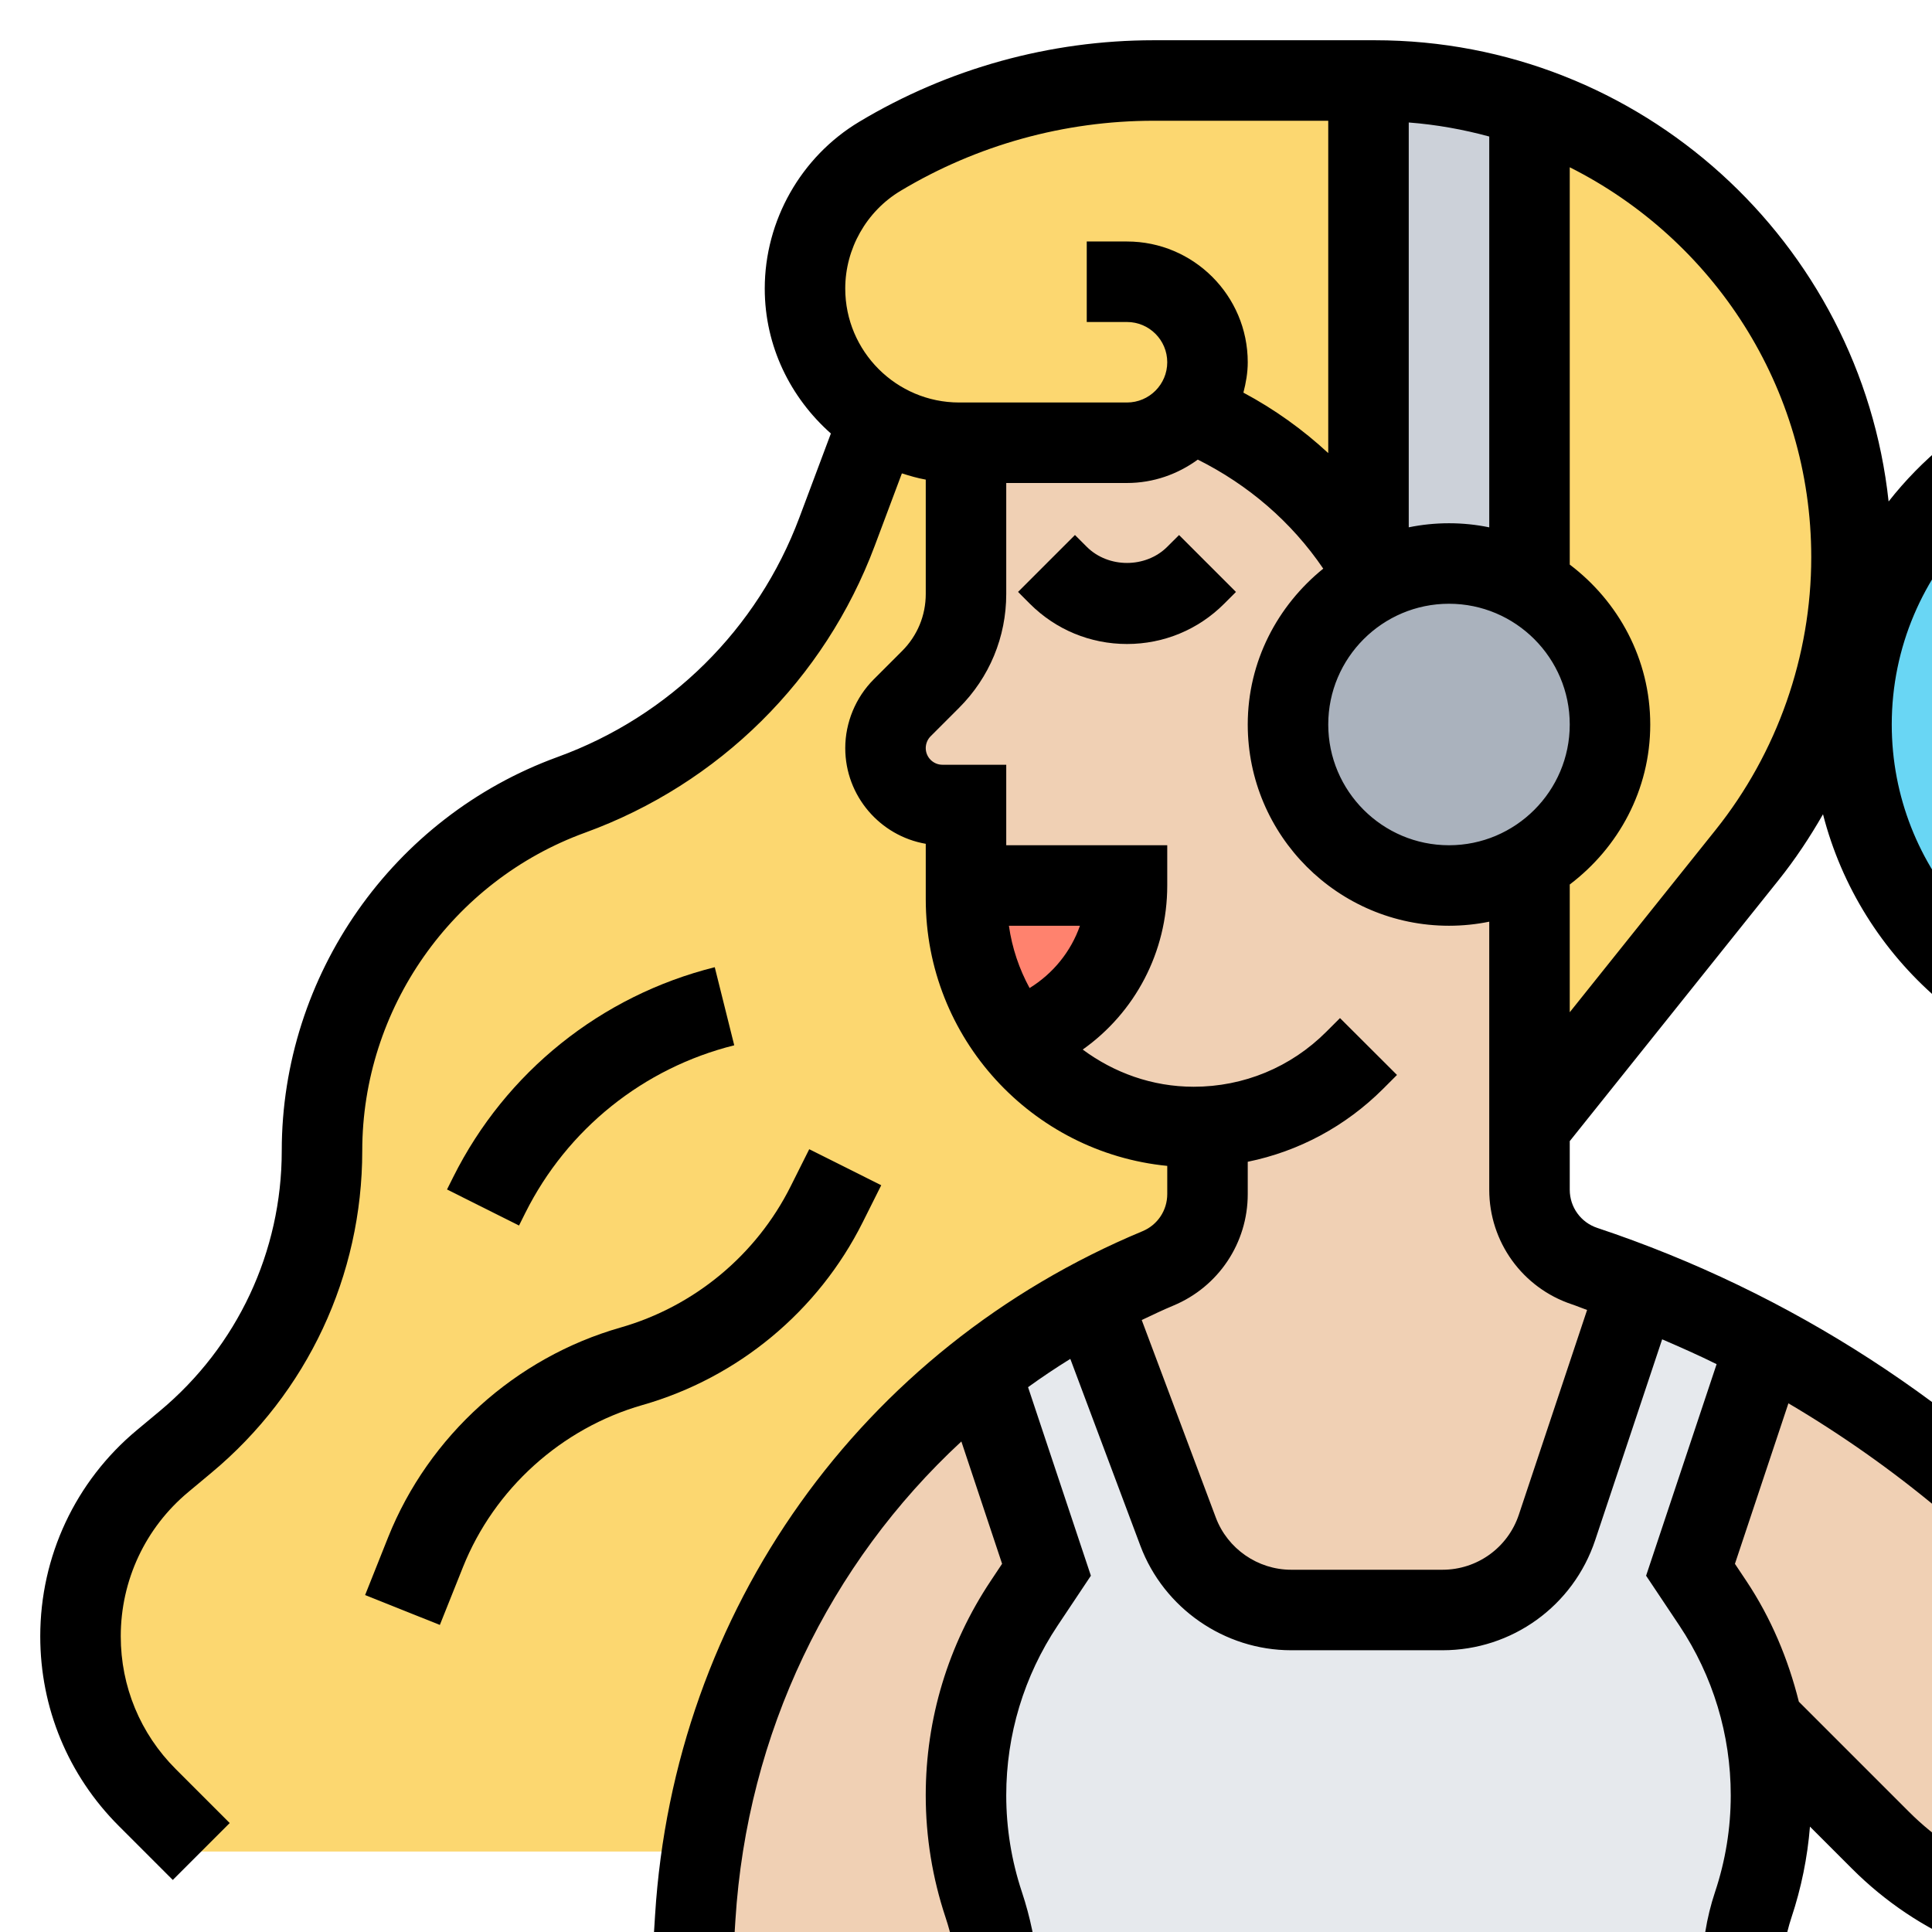 <svg id="_x33_0" enable-background="new 0 0 48 48" height="32" viewBox="0 0 48 48" width="32" xmlns="http://www.w3.org/2000/svg"><g><g><g><path d="m46 13.84v.01c0 .84-.09 1.67-.26 2.48-.39 1.78-1.18 3.47-2.34 4.91l-5.4 6.76v-6.54c1.2-.69 2-1.98 2-3.46s-.8-2.77-2-3.46v-11.9c4.66 1.59 8 6.01 8 11.2z" fill="#fcd770"/></g><g><path d="m25.2 25.82c1.03 1.33 2.65 2.18 4.46 2.18l.34-.02v.02 1.67c0 .8-.49 1.53-1.23 1.84-.57.24-1.13.5-1.66.79-.97.52-1.89 1.13-2.74 1.8-1.4 1.11-2.63 2.4-3.65 3.84-1.69 2.37-2.82 5.12-3.27 8.06h-12.45l-1.34-1.34c-1.06-1.06-1.66-2.5-1.66-4.01 0-1.68.75-3.27 2.04-4.35l.57-.48c1.07-.9 1.92-2 2.5-3.24.58-1.23.89-2.59.89-3.99 0-1.98.62-3.85 1.7-5.4 1.09-1.55 2.64-2.77 4.5-3.44 3.04-1.11 5.46-3.5 6.6-6.54l1.04-2.77c.58.35 1.26.56 1.99.56h.17v3.76c0 .79-.32 1.56-.88 2.12l-.71.71c-.26.26-.41.62-.41 1 0 .78.63 1.41 1.41 1.41h.59v2 .34c0 1.31.45 2.52 1.2 3.48z" fill="#fcd770"/></g><g><path d="m29.58 10.22c-.05.07-.11.13-.17.19-.36.37-.86.59-1.41.59h-4-.17c-.73 0-1.41-.21-1.99-.56-1.1-.68-1.84-1.89-1.84-3.27 0-1.35.71-2.59 1.86-3.29 2.05-1.23 4.41-1.88 6.8-1.88h5.34v12l-.25-.37c-1.02-1.53-2.47-2.72-4.17-3.41z" fill="#fcd770"/></g><g><path d="m26 53v3h-2l.75-5.25c.05-.35.07-.71.07-1.06 0-.8-.12-1.6-.38-2.37-.29-.87-.44-1.79-.44-2.72 0-1.69.5-3.35 1.44-4.77l.56-.83-1.63-4.9c.85-.67 1.77-1.28 2.74-1.8l2.16 5.75c.44 1.17 1.56 1.95 2.81 1.95h3.76c1.29 0 2.44-.83 2.84-2.05l2.01-6.01c1.09.42 2.15.91 3.18 1.46l-1.87 5.6.56.83c.6.91 1.03 1.93 1.25 2.98.13.59.19 1.19.19 1.79 0 .93-.15 1.85-.44 2.72-.18.54-.27 1.11-.27 1.68s.09 1.14.27 1.68l.44 1.32h-1c-.55 0-1 .45-1 1v3h-4v-3c0-.55-.45-1-1-1h-2c-.55 0-1 .45-1 1v3h-4v-3c0-.55-.45-1-1-1h-2c-.55 0-1 .45-1 1z" fill="#e6e9ed"/></g><g><path d="m56 53v3h-6v-3c0-.55.45-1 1-1h4c.55 0 1 .45 1 1z" fill="#aab2bd"/></g><g><path d="m22 53v3h-14v-3c0-.55.45-1 1-1h8 4c.55 0 1 .45 1 1z" fill="#ccd1d9"/></g><g><path d="m46 53v3h-4v-3c0-.55.45-1 1-1h1 1c.55 0 1 .45 1 1z" fill="#aab2bd"/></g><g><path d="m38 53v3h-4v-3c0-.55.45-1 1-1h2c.55 0 1 .45 1 1z" fill="#aab2bd"/></g><g><path d="m30 53v3h-4v-3c0-.55.45-1 1-1h2c.55 0 1 .45 1 1z" fill="#aab2bd"/></g><g><path d="m24 56h2 4 4 4 4 4 4 6 1c.55 0 1 .45 1 1v4c0 .55-.45 1-1 1h-50c-.55 0-1-.45-1-1v-4c0-.55.45-1 1-1h1 14z" fill="#969faa"/></g><g><path d="m54 22c2.21 0 4-1.79 4-4s-1.79-4-4-4-4 1.79-4 4 1.79 4 4 4zm4 2h-1.88c-.58 0-1.12.24-1.5.62-.3.31-.52.7-.61 1.38h-.01c-4.42 0-8-3.58-8-8 0-.55.06-1.09.16-1.61.75-3.65 3.97-6.39 7.84-6.39 4.42 0 8 3.58 8 8 0 2.54-1.18 4.8-3.02 6.26-.29-.17-.62-.26-.98-.26z" fill="#69d6f4"/></g><g><path d="m34 14v-12h.16c1.35 0 2.64.22 3.84.64v11.9c-.59-.34-1.27-.54-2-.54s-1.41.2-2 .54z" fill="#ccd1d9"/></g><g><path d="m38 14.54c1.2.69 2 1.98 2 3.46s-.8 2.77-2 3.46c-.59.34-1.27.54-2 .54-2.21 0-4-1.79-4-4 0-1.48.8-2.77 2-3.46.59-.34 1.27-.54 2-.54s1.41.2 2 .54z" fill="#aab2bd"/></g><g><path d="m52.68 40.63 3.32-11.63-1.38-1.38c-.4-.4-.62-.94-.62-1.5 0-.04 0-.08.01-.12.09-.68.31-1.07.61-1.38.38-.38.92-.62 1.5-.62h1.88c.36 0 .69.09.98.26.61.34 1.02 1 1.02 1.74v5 9.22c0 4.3-3.48 7.78-7.78 7.78-2.06 0-4.04-.82-5.5-2.28l-2.91-2.91c-.22-1.05-.65-2.07-1.25-2.98l-.56-.83 1.87-5.6c.87.46 1.71.96 2.52 1.51 2.17 1.45 4.13 3.2 5.85 5.2z" fill="#f0d0b4"/></g><g><path d="m24.75 50.75-.75 5.25h-2v-3c0-.55-.45-1-1-1h-4l.27-4.36c.04-.55.1-1.1.18-1.64.45-2.94 1.58-5.69 3.27-8.06 1.02-1.44 2.25-2.73 3.65-3.84l1.63 4.9-.56.83c-.94 1.42-1.44 3.08-1.44 4.77 0 .93.15 1.85.44 2.72.26.77.38 1.57.38 2.37 0 .35-.02.71-.07 1.06z" fill="#f0d0b4"/></g><g><path d="m24 14.76v-3.76h4c.55 0 1.05-.22 1.41-.59.06-.06.12-.12.17-.19 1.7.69 3.15 1.88 4.17 3.41l.25.37v.54c-1.2.69-2 1.98-2 3.46 0 2.21 1.79 4 4 4 .73 0 1.41-.2 2-.54v6.54 1.56c0 .86.55 1.62 1.37 1.9.44.15.89.31 1.32.48l-2.01 6.01c-.4 1.22-1.55 2.05-2.84 2.05h-3.76c-1.25 0-2.37-.78-2.81-1.95l-2.16-5.75c.53-.29 1.09-.55 1.66-.79.74-.31 1.23-1.04 1.23-1.84v-1.67-.02l-.34.02c-1.81 0-3.43-.85-4.46-2.18.81-.26 1.51-.76 2.01-1.43.49-.67.79-1.49.79-2.39h-4v-2h-.59c-.78 0-1.41-.63-1.41-1.41 0-.38.15-.74.41-1l.71-.71c.56-.56.88-1.33.88-2.12z" fill="#f0d0b4"/></g><g><path d="m24 22h4c0 .9-.3 1.72-.79 2.39-.5.67-1.2 1.17-2.01 1.43-.75-.96-1.2-2.17-1.2-3.48z" fill="#ff826e"/></g></g><g><path d="m29 13.585c-.535.535-1.465.535-2 0l-.293-.293-1.414 1.414.293.294c.646.645 1.503 1 2.414 1s1.769-.355 2.414-1l.293-.293-1.414-1.414z"/><path d="m63 18c0-4.962-4.037-9-9-9-2.873 0-5.429 1.358-7.078 3.459-.693-6.433-6.152-11.459-12.767-11.459h-5.493c-2.576 0-5.106.701-7.315 2.026-1.448.868-2.347 2.455-2.347 4.143 0 1.437.643 2.716 1.643 3.601l-.784 2.092c-1.037 2.768-3.226 4.935-6.005 5.945-4.1 1.491-6.854 5.423-6.854 9.785 0 2.504-1.104 4.859-3.027 6.462l-.575.479c-1.524 1.27-2.398 3.136-2.398 5.12 0 1.78.693 3.454 1.952 4.713l1.341 1.341 1.414-1.414-1.341-1.341c-.881-.881-1.366-2.053-1.366-3.299 0-1.389.611-2.695 1.679-3.584l.574-.479c2.382-1.984 3.747-4.899 3.747-7.998 0-3.524 2.226-6.701 5.537-7.905 3.329-1.211 5.951-3.807 7.194-7.123l.676-1.803c.195.061.388.119.593.155v2.841c0 .534-.208 1.036-.586 1.415l-.708.708c-.448.449-.706 1.071-.706 1.706 0 1.19.865 2.182 2 2.378v1.379c0 3.449 2.637 6.292 6 6.623v.7c0 .405-.241.768-.615.923-6.997 2.915-11.638 9.426-12.11 16.992l-.214 3.419h-7.061c-1.103 0-2 .897-2 2v2c-1.103 0-2 .897-2 2v4c0 1.103.897 2 2 2h50c1.103 0 2-.897 2-2v-4c0-1.103-.897-2-2-2v-2c0-1.103-.897-2-2-2h-4c-1.103 0-2 .897-2 2v2h-2v-2c0-1.103-.897-2-2-2h-.279l-.213-.64c-.293-.877-.293-1.843 0-2.72.244-.734.398-1.491.46-2.258l1.046 1.046c1.659 1.659 3.863 2.572 6.208 2.572 4.841 0 8.778-3.938 8.778-8.778v-14.222c0-.643-.208-1.237-.554-1.726 1.632-1.672 2.554-3.901 2.554-6.274zm-9-7c3.859 0 7 3.14 7 7 0 1.96-.812 3.79-2.232 5.112-.246-.066-.501-.112-.768-.112h-1.879c-1.308 0-2.427.811-2.89 1.955-3.499-.384-6.231-3.355-6.231-6.955 0-3.86 3.141-7 7-7zm-1.785 27.607c-3.43-3.703-7.732-6.501-12.531-8.1-.41-.136-.684-.517-.684-.948v-1.208l5.186-6.482c.414-.517.779-1.067 1.106-1.639.926 3.612 4.034 6.357 7.836 6.725.142.512.401.986.787 1.372l.963.963zm-10.491 1.78c.835 1.254 1.276 2.712 1.276 4.217 0 .818-.131 1.626-.391 2.404-.428 1.284-.428 2.699.001 3.984l.015.046c-.923.176-1.625.987-1.625 1.962v2h-2v-2c0-1.103-.897-2-2-2h-2c-1.103 0-2 .897-2 2v2h-2v-2c0-1.103-.897-2-2-2h-2c-.523 0-.995.206-1.352.536l.092-.646c.185-1.297.063-2.639-.35-3.881-.259-.779-.39-1.587-.39-2.405 0-1.505.441-2.963 1.276-4.216l.827-1.24-1.561-4.684c.34-.246.69-.48 1.05-.703l1.741 4.644c.583 1.552 2.088 2.595 3.746 2.595h3.759c1.725 0 3.249-1.099 3.794-2.735l1.664-4.99c.456.197.91.397 1.353.617l-1.752 5.256zm-4.724 14.613h-2v-2h2zm-8 0h-2v-2h2zm7-42c-.342 0-.677.035-1 .101v-10.058c.687.053 1.354.173 2 .349v9.71c-.323-.067-.658-.102-1-.102zm0 2c1.654 0 3 1.346 3 3s-1.346 3-3 3-3-1.346-3-3 1.346-3 3-3zm9-1.155c0 2.453-.844 4.859-2.377 6.775l-3.623 4.529v-3.174c1.207-.914 2-2.348 2-3.974s-.793-3.061-2-3.974v-9.871c3.551 1.784 6 5.452 6 9.689zm-22.625-9.104c1.899-1.139 4.073-1.741 6.287-1.741h4.338v8.257c-.636-.588-1.34-1.092-2.108-1.502.063-.243.108-.493.108-.755 0-1.654-1.346-3-3-3h-1v2h1c.552 0 1 .449 1 1s-.448 1-1 1h-4.169c-1.561 0-2.831-1.27-2.831-2.831 0-.989.526-1.919 1.375-2.428zm3.205 19.807c-.258-.474-.435-.993-.514-1.548h1.765c-.225.643-.667 1.188-1.251 1.548zm3.574 7.888c1.121-.468 1.846-1.555 1.846-2.769v-.803c1.265-.258 2.429-.879 3.365-1.814l.343-.343-1.416-1.413-.342.342c-.88.88-2.05 1.364-3.293 1.364-1.035 0-1.983-.351-2.757-.924 1.296-.918 2.1-2.416 2.1-4.076v-1h-4v-2h-1.586c-.228 0-.414-.186-.414-.414 0-.109.044-.216.121-.293l.707-.707c.756-.756 1.172-1.761 1.172-2.829v-2.757h3c.659 0 1.263-.22 1.759-.581 1.252.626 2.325 1.543 3.117 2.709-1.134.917-1.876 2.303-1.876 3.872 0 2.757 2.243 5 5 5 .342 0 .677-.035 1-.101v6.66c0 1.293.824 2.437 2.051 2.846.129.043.253.097.38.141l-1.696 5.087c-.273.818-1.035 1.367-1.897 1.367h-3.759c-.829 0-1.582-.521-1.873-1.298l-1.84-4.906c.261-.123.52-.249.788-.36zm-10.883 15.271c.291-4.653 2.337-8.86 5.614-11.894l1.012 3.039-.284.427c-1.055 1.583-1.613 3.424-1.613 5.325 0 1.033.166 2.054.493 3.036.315.95.408 1.976.267 2.967l-.628 4.393h-.132v-2c0-1.103-.897-2-2-2h-2.935zm-9.271 5.293h12v2h-12zm48.001 8h-50.001v-4h48 2zm-6.001-8h4v2h-4zm-6 2h-2v-2h2zm14-14.778c0 3.737-3.041 6.778-6.778 6.778-1.811 0-3.513-.705-4.793-1.985l-2.737-2.737c-.265-1.059-.689-2.076-1.304-2.999l-.284-.426 1.329-3.988c2.644 1.56 5.029 3.545 7.044 5.896l.092.108-.531 1.858 1.924.55 4.161-14.566-1.795-1.795c-.212-.214-.328-.495-.328-.795 0-.618.503-1.121 1.121-1.121h1.879c.552 0 1 .449 1 1z"/><path d="m54 23c2.757 0 5-2.243 5-5s-2.243-5-5-5-5 2.243-5 5 2.243 5 5 5zm0-8c1.654 0 3 1.346 3 3s-1.346 3-3 3-3-1.346-3-3 1.346-3 3-3z"/><path d="m13.051 30.135c1.041-2.083 2.933-3.601 5.191-4.165l-.484-1.94c-2.826.707-5.194 2.606-6.496 5.21l-.156.312 1.789.896z"/><path d="m9.071 39.629 1.857.742.574-1.436c.778-1.946 2.446-3.452 4.462-4.028 2.373-.678 4.365-2.332 5.469-4.539l.461-.921-1.789-.895-.461.921c-.853 1.707-2.395 2.986-4.229 3.51-2.606.744-4.764 2.691-5.771 5.208z"/></g></g></svg>